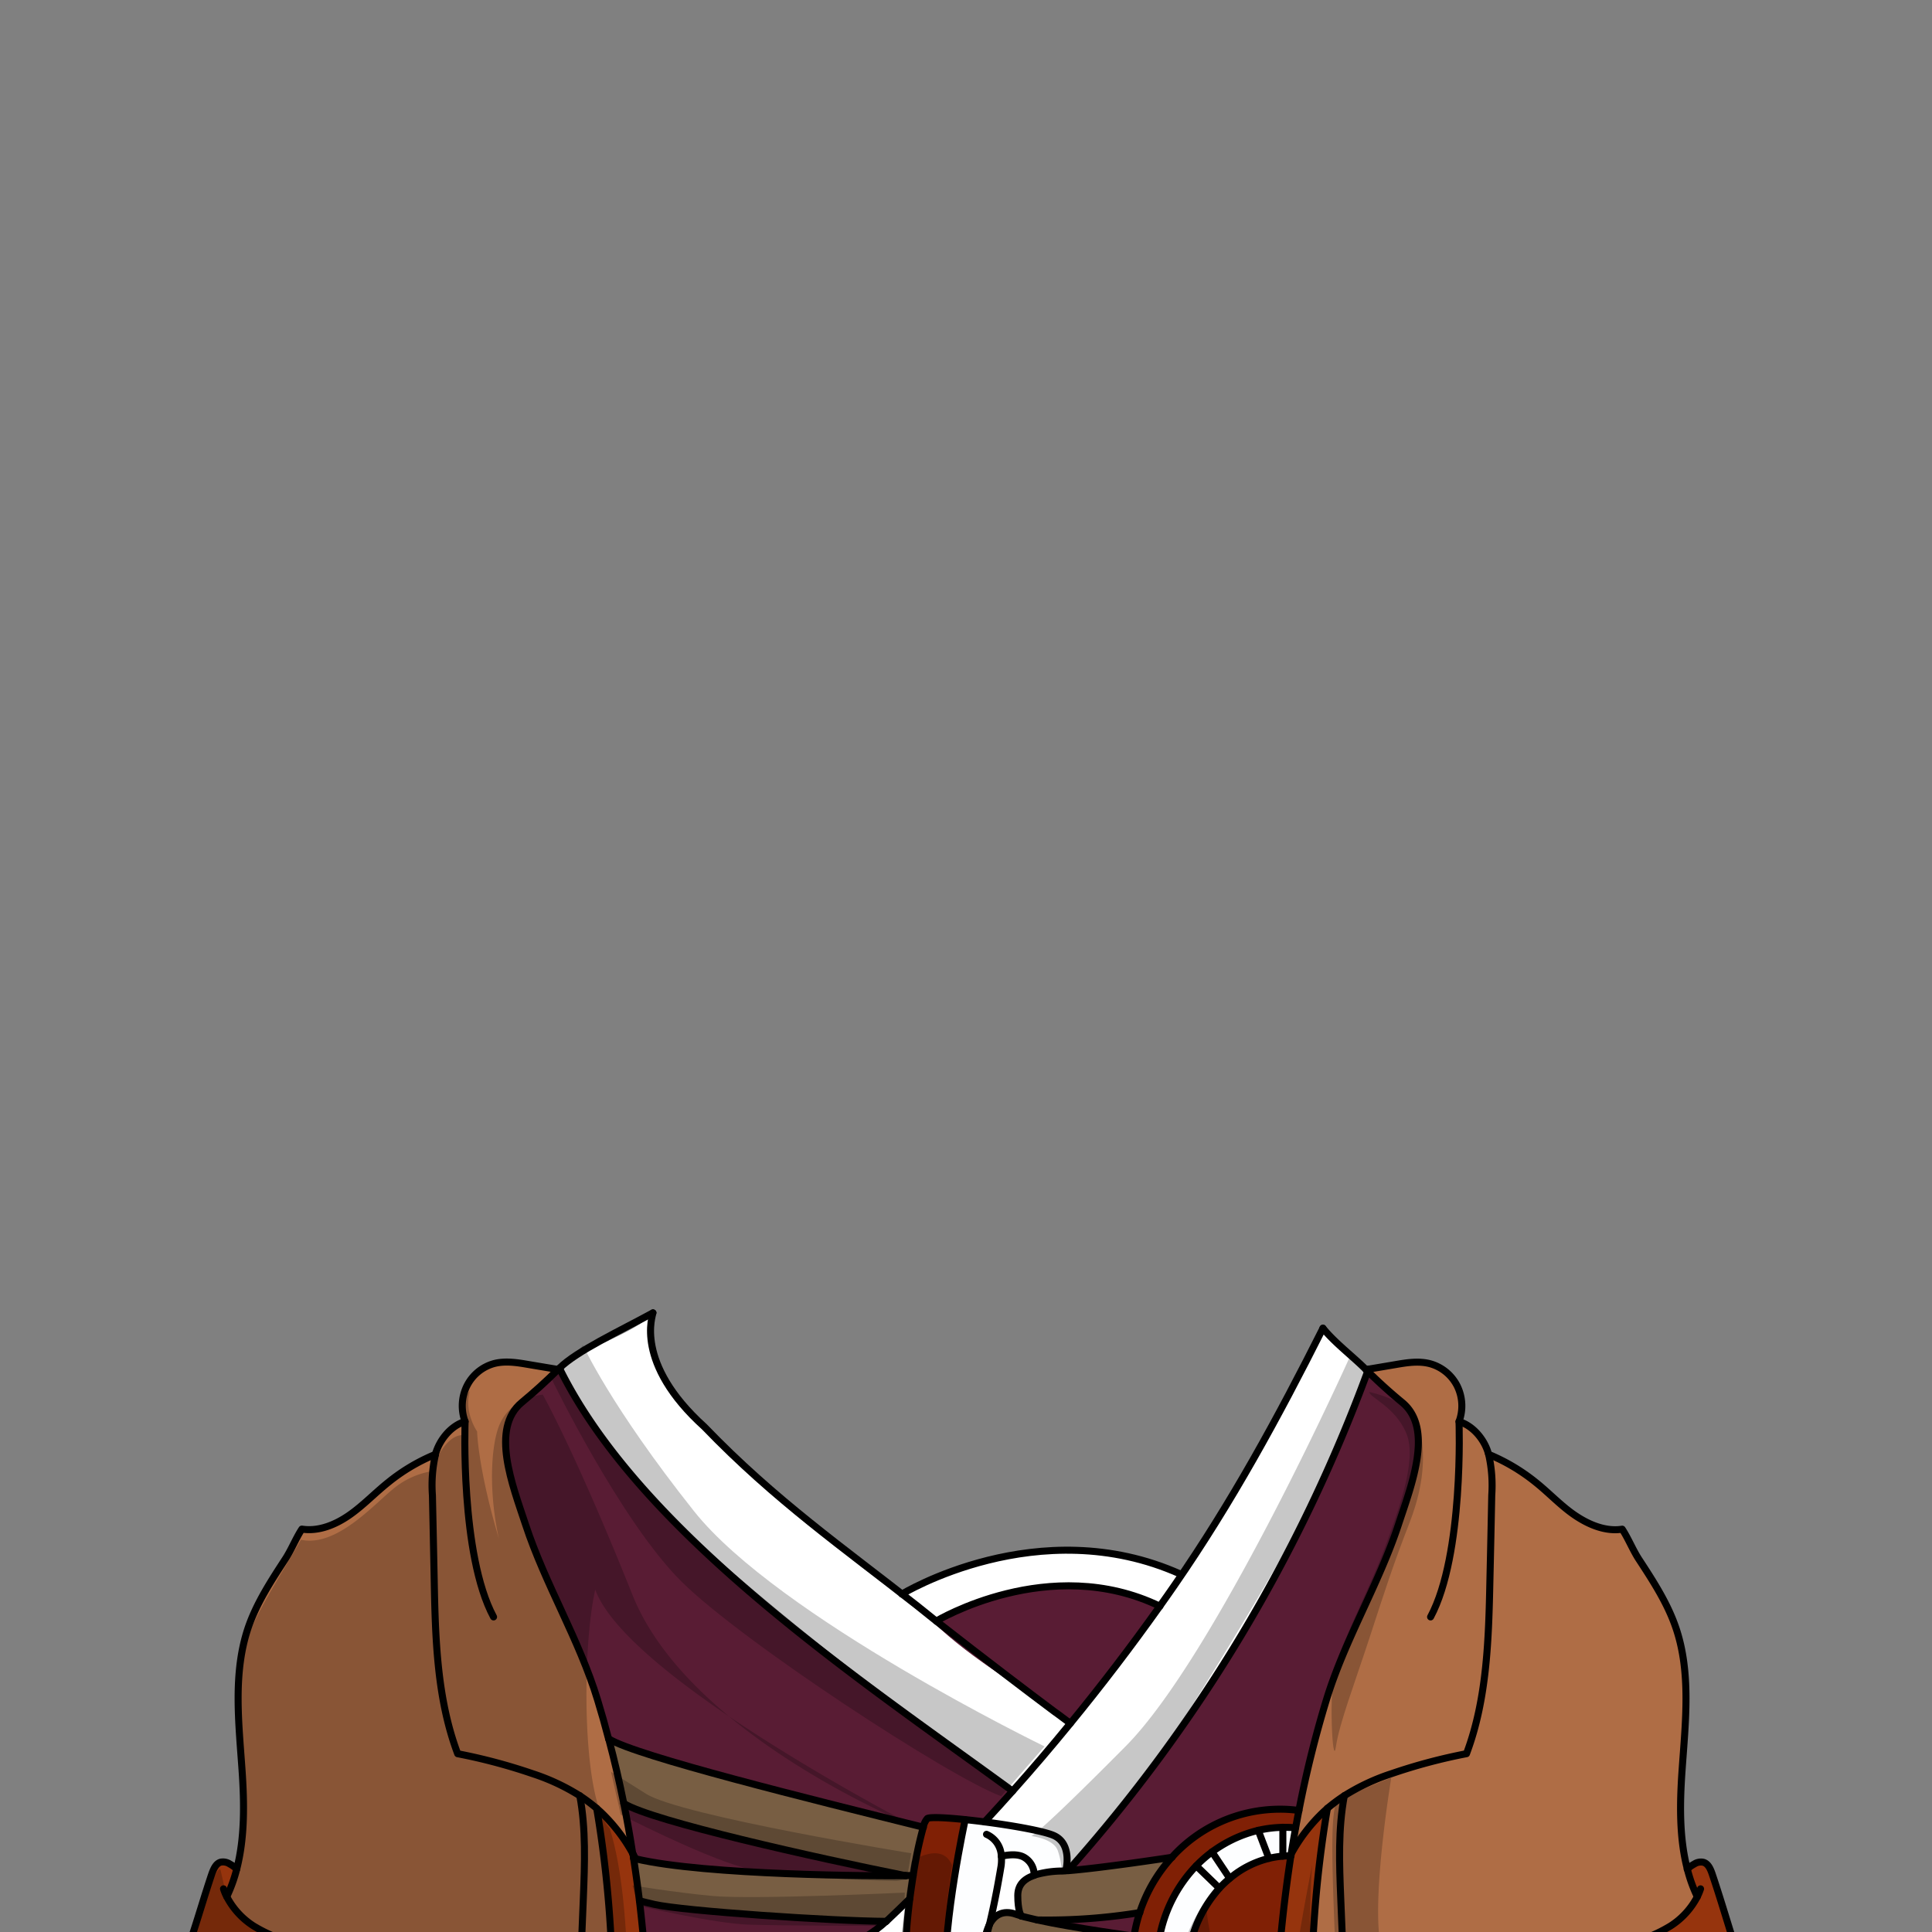 <svg xmlns="http://www.w3.org/2000/svg" viewBox="0 0 432 432">
  <rect x="0" y="0" width="432" height="432" fill="#808080" stroke="none"/>
  <defs>
    <style>.GUNDAN_GOAT_OUTFIT_GUNDAN_GOAT_OUTFIT_9_cls-1{isolation:isolate;}.GUNDAN_GOAT_OUTFIT_GUNDAN_GOAT_OUTFIT_9_cls-2{fill:#fdfeff;}.GUNDAN_GOAT_OUTFIT_GUNDAN_GOAT_OUTFIT_9_cls-3{fill:#802005;}.GUNDAN_GOAT_OUTFIT_GUNDAN_GOAT_OUTFIT_9_cls-4{fill:#785e43;}.GUNDAN_GOAT_OUTFIT_GUNDAN_GOAT_OUTFIT_9_cls-5{fill:#96340d;}.GUNDAN_GOAT_OUTFIT_GUNDAN_GOAT_OUTFIT_9_cls-6{fill:#fff;}.GUNDAN_GOAT_OUTFIT_GUNDAN_GOAT_OUTFIT_9_cls-7{fill:#591c34;}.GUNDAN_GOAT_OUTFIT_GUNDAN_GOAT_OUTFIT_9_cls-8{fill:#af6d45;}.GUNDAN_GOAT_OUTFIT_GUNDAN_GOAT_OUTFIT_9_cls-9{fill:none;stroke:#000;stroke-linecap:round;stroke-linejoin:round;stroke-width:1.57px;}.GUNDAN_GOAT_OUTFIT_GUNDAN_GOAT_OUTFIT_9_cls-10{opacity:0.22;mix-blend-mode:multiply;}</style>
  </defs>
  <g class="GUNDAN_GOAT_OUTFIT_GUNDAN_GOAT_OUTFIT_9_cls-1">
    <g id="outfit">
      <path class="GUNDAN_GOAT_OUTFIT_GUNDAN_GOAT_OUTFIT_9_cls-2" d="M223.9,415.06a9.14,9.14,0,0,1-.11,2.51c-.48,2.88-1.41,8.09-2.57,12.83a.1.1,0,0,1,0,0,10.22,10.22,0,0,0-1,3.67v0a35.31,35.31,0,0,1-1.36,3.83l.62.29c2.06,1,5.22,1.84,7-.73,2.1.67,4.54,1.38,7.13,2.06,0,0-1.41,4.84-4.94,5.56-2,.4-8.75-.36-14.86-1.62-.83-.18-1.64-.35-2.43-.54-.51-13.47,4.43-36.11,4.43-36.11,1.39.15,2.85.31,4.34.51,6.48.84,13.39,2.07,15.55,3.08,4.19,2,2.6,7.83,2.6,7.83-.41,0-.79.07-1.14.08a22.05,22.05,0,0,0-5.94.93,4.48,4.48,0,0,0-2.27-4C227.57,414.49,225.48,414.71,223.9,415.06Z" />
      <path class="GUNDAN_GOAT_OUTFIT_GUNDAN_GOAT_OUTFIT_9_cls-3" d="M206.44,408.57a4.08,4.08,0,0,1,.93-2c.68-.35,4.14-.19,8.45.26,0,0-4.94,22.64-4.43,36.11-4-.93-7.32-2.06-8.19-3.17-1.06-1.35-.67-8.15.23-15.25.23-1.74.49-3.5.75-5.19A92.4,92.4,0,0,1,206.44,408.57Z" />
      <path class="GUNDAN_GOAT_OUTFIT_GUNDAN_GOAT_OUTFIT_9_cls-2" d="M287.44,408.57h-.59a26.37,26.37,0,0,0-5.51.68,28.67,28.67,0,0,0-13.85,7.94,31.35,31.35,0,0,0-8.7,21.9A29.18,29.18,0,0,0,259,443a30.19,30.19,0,0,0,1.07,5.27c3.42,11.64,13.2,20.27,25,21.27l0-1.88c-9.52-1.61-17.15-9.87-19.15-20.55a27.64,27.64,0,0,1-.5-4.11c0-.51,0-1,0-1.53a28.36,28.36,0,0,1,7.25-19.26A20.82,20.82,0,0,1,275,420a21.43,21.43,0,0,1,8.76-4.47,19.12,19.12,0,0,1,3.12-.49c.53-.05,1.08-.07,1.63-.07a4,4,0,0,1,.24-.46c.3-1.93.63-3.88,1-5.83A21.18,21.18,0,0,0,287.44,408.57Z" />
      <path class="GUNDAN_GOAT_OUTFIT_GUNDAN_GOAT_OUTFIT_9_cls-3" d="M288.48,415c-.55,0-1.1,0-1.63.07a19.12,19.12,0,0,0-3.12.49A21.43,21.43,0,0,0,275,420a20.82,20.82,0,0,0-2.32,2.19,28.36,28.36,0,0,0-7.25,19.26c0,.51,0,1,0,1.53a27.64,27.64,0,0,0,.5,4.11c2,10.68,9.63,18.94,19.15,20.55A309,309,0,0,1,288.65,415Z" />
      <path class="GUNDAN_GOAT_OUTFIT_GUNDAN_GOAT_OUTFIT_9_cls-3" d="M286.23,404.54a32.56,32.56,0,0,0-24.14,10.74,33.85,33.85,0,0,0-7.21,12.38,33,33,0,0,0-1.27,5.28,34.31,34.31,0,0,0-.44,5.5,35.39,35.39,0,0,0,.36,5.07c2.34,16,15.56,28.3,31.68,28.8,0-.92-.06-1.86-.09-2.79-11.81-1-21.59-9.63-25-21.27A30.19,30.19,0,0,1,259,443a29.18,29.18,0,0,1-.25-3.88,31.35,31.35,0,0,1,8.7-21.9,28.67,28.67,0,0,1,13.85-7.94,26.37,26.37,0,0,1,5.51-.68h.59a21.18,21.18,0,0,1,2.27.11c.24-1.29.47-2.57.73-3.85A29.18,29.18,0,0,0,286.23,404.54Z" />
      <path class="GUNDAN_GOAT_OUTFIT_GUNDAN_GOAT_OUTFIT_9_cls-4" d="M139.48,403.26h0c6.31,3.92,43.07,12.13,63,16.13-6.49.11-44.72-.06-60.4-3.77l-.45-.11c.49,3.19.93,6.35,1.31,9.5.86.23,2,.5,3.29.8,6.57,1.51,40.15,3.75,51.9,3.8h0c1.76-1.67,3.51-3.35,5.25-5.06.23-1.74.49-3.5.75-5.19a92.4,92.4,0,0,1,2.26-10.8c-25.19-6.26-64.14-15.89-70.33-19.75C137.4,393.64,138.51,398.46,139.48,403.26Z" />
      <path class="GUNDAN_GOAT_OUTFIT_GUNDAN_GOAT_OUTFIT_9_cls-4" d="M238.81,418.26l-.5,0c-.41,0-.79.07-1.14.08a22.05,22.05,0,0,0-5.94.93v0c-2.53.87-3.67,2.35-3.67,4.54,0,3.28.68,4.41.76,4.55-.42-.13-.8-.24-1.13-.36-3.11-1.14-4.95.37-6,2.35a.1.1,0,0,1,0,0c-.32,1.28-.65,2.53-1,3.67v0a6.93,6.93,0,0,0,0,1,16.84,16.84,0,0,0,1.73.79c1.2.48,2.77,1,4.58,1.61,2.1.67,4.54,1.38,7.13,2.06a129.59,129.59,0,0,0,19.91,3.93,35.39,35.39,0,0,1-.36-5.07,34.31,34.31,0,0,1,.44-5.5s-13.48-1.84-21.68-3.63a128.77,128.77,0,0,0,22.94-1.65h0a33.85,33.85,0,0,1,7.21-12.38S246.45,417.66,238.81,418.26Z" />
      <path class="GUNDAN_GOAT_OUTFIT_GUNDAN_GOAT_OUTFIT_9_cls-5" d="M143,425c-.38-3.15-.82-6.31-1.31-9.5l-.15-1s0,0,0,0a38.09,38.09,0,0,0-7.25-9.4l-.84-.75a256.21,256.21,0,0,1-1.27,92.07h11.23c.57-5.21,1-10.89,1.36-17v0c.38-7.12.55-14.77.4-22.82A310.84,310.84,0,0,0,143,425Z" />
      <path class="GUNDAN_GOAT_OUTFIT_GUNDAN_GOAT_OUTFIT_9_cls-5" d="M296.81,404.33l-.84.76a37.77,37.77,0,0,0-7.25,9.42c0,.15-.05.31-.07.46a309,309,0,0,0-3.56,52.67l0,1.88c0,.93.05,1.87.09,2.79.26,8.78.87,16.9,1.65,24.1h11.21A256.73,256.73,0,0,1,296.81,404.33Z" />
      <path class="GUNDAN_GOAT_OUTFIT_GUNDAN_GOAT_OUTFIT_9_cls-5" d="M382.84,419c-.38-1.09-.89-2.32-2-2.61a2.77,2.77,0,0,0-2,.41,7.15,7.15,0,0,0-1.58,1.14,32.2,32.2,0,0,0,2.23,6.19,17.08,17.08,0,0,1-6,6.55,32.55,32.55,0,0,1-10,4,14.47,14.47,0,0,0-1.19,3.15A153.68,153.68,0,0,1,344,448.34,60.69,60.69,0,0,1,324.32,454a70.7,70.7,0,0,0-.49-10.18,14.57,14.57,0,0,0-1.07-4.44,5.45,5.45,0,0,0-3.21-3,5.33,5.33,0,0,0-5.35,1.95,13.63,13.63,0,0,0-2.48,5.55c-.27,1.05-.5,2.12-.7,3.19a52.48,52.48,0,0,0-.74,5.88,32.59,32.59,0,0,1-9.51-4.18q.25,6.15.5,12.3a34.38,34.38,0,0,0,17.87,4.56l1.15,0a53.09,53.09,0,0,0,15.09-2.66c10.2-3.3,19.36-9.23,28.26-15.36l0,.06a7.41,7.41,0,0,0,4.52,3.68,21.25,21.25,0,0,0,9.75-5.52l.15-.14h0a64.43,64.43,0,0,0,7.25-8.53l2.3-3C386,429,384.53,424,382.84,419Zm-12.66,26.27a4.73,4.73,0,1,1,4.62-4.72A4.67,4.67,0,0,1,370.18,445.25Z" />
      <path class="GUNDAN_GOAT_OUTFIT_GUNDAN_GOAT_OUTFIT_9_cls-5" d="M120,452.91a48.8,48.8,0,0,0-1.44-9.08,13.5,13.5,0,0,0-2.48-5.55,5.31,5.31,0,0,0-5.34-1.95,5.37,5.37,0,0,0-3.21,3,14,14,0,0,0-1.08,4.44,70.68,70.68,0,0,0-.47,10.18,60.73,60.73,0,0,1-19.66-5.65A152.9,152.9,0,0,1,67.9,437.81h0a14.2,14.2,0,0,0-1.19-3.14,32.33,32.33,0,0,1-10-4,17.17,17.17,0,0,1-5.8-6.09c-.09-.15-.16-.31-.24-.46a32.14,32.14,0,0,0,2.23-6.21,8.56,8.56,0,0,0-1.56-1.12,2.84,2.84,0,0,0-2-.41c-1.08.29-1.6,1.52-2,2.61-1.69,5-3.13,10.06-4.82,15.07l.37.48c.63.85,1.28,1.7,1.93,2.55a66.12,66.12,0,0,0,7.26,8.55l.13.13A21.31,21.31,0,0,0,62,451.28a7.39,7.39,0,0,0,4.51-3.68.21.21,0,0,1,0-.06l.35.24c8.8,6,17.84,11.86,27.92,15.12,1,.33,2,.63,3.07.9a51.49,51.49,0,0,0,12,1.76A34.68,34.68,0,0,0,129,461q.25-6.15.5-12.3A32.88,32.88,0,0,1,120,452.91Zm-60.23-7.66a4.73,4.73,0,1,1,4.61-4.72A4.67,4.67,0,0,1,59.72,445.25Z" />
      <path class="GUNDAN_GOAT_OUTFIT_GUNDAN_GOAT_OUTFIT_9_cls-6" d="M229,415.28c-1.39-.79-3.48-.57-5.06-.22a9.14,9.14,0,0,1-.11,2.51c-.48,2.88-1.41,8.09-2.57,12.83,1-2,2.86-3.49,6-2.35.33.12.71.23,1.13.36-.08-.14-.76-1.27-.76-4.55,0-2.19,1.14-3.67,3.67-4.54v0A4.48,4.48,0,0,0,229,415.28Z" />
      <path class="GUNDAN_GOAT_OUTFIT_GUNDAN_GOAT_OUTFIT_9_cls-6" d="M203.2,439.81c-1.06-1.35-.67-8.15.23-15.25-1.74,1.71-3.49,3.39-5.25,5.06h0c-10,9.46-42.26,18.48-53,27,.15,8.05,0,15.7-.4,22.82,16.73-10.5,54.41-22.54,69.08-35.91q-1.24-.25-2.43-.54C207.4,442.05,204.07,440.92,203.2,439.81Z" />
      <path class="GUNDAN_GOAT_OUTFIT_GUNDAN_GOAT_OUTFIT_9_cls-6" d="M305.85,306.65A346.79,346.79,0,0,1,255.54,398l-.8,1.05-.82,1.05q-7.24,9.33-15.11,18.13l-.5,0a7.81,7.81,0,0,0,.17-.84c.26-1.69.44-5.5-2.77-7a19.6,19.6,0,0,0-3.58-1.06c-3-.68-7.13-1.37-11.19-1.91l-.78-.1q2.51-2.7,5-5.44l.9-1,.4-.45c-18.54-13.56-40.31-29.71-61.46-47.82-16.34-14-30.75-29.13-39.06-45.15-.21-.39-.41-.79-.61-1.19a2.76,2.76,0,0,1-.18-.39c3.85-3.85,17.6-8,20.92-12.38,0,.4-4.35,11.19,11.45,25.51C173.22,335.43,188.76,346.25,205,359c1.21,1.22,2.44,2.43,3.67,3.63,7.9,7.68,18,13.52,27.06,20l1,.72c.8.57,1.58,1.15,2.35,1.75l.31.23q10.44-12.74,20-26.19c1.13-1.59,2.23-3.17,3.34-4.76C275.35,336.05,285.75,317,295.81,297c2.68,3.3,6.6,6.26,9.63,9.25C305.57,306.39,305.72,306.51,305.85,306.65Z" />
      <path class="GUNDAN_GOAT_OUTFIT_GUNDAN_GOAT_OUTFIT_9_cls-6" d="M264.83,352.22c-5.23-3.23-17.77-5.68-27.82-5.59-12.37.09-30.27,6.36-35.53,10,11.22,10.92,26,18.84,38.37,28.38Q252.9,369,264.83,352.22Z" />
      <path class="GUNDAN_GOAT_OUTFIT_GUNDAN_GOAT_OUTFIT_9_cls-7" d="M259.32,359.16c-4.19-2.59-14.22-4.55-22.26-4.47-9.89.07-24.21,5.09-28.42,8,9,8.74,20.79,15.07,30.69,22.71Q249.77,372.61,259.32,359.16Z" />
      <path class="GUNDAN_GOAT_OUTFIT_GUNDAN_GOAT_OUTFIT_9_cls-7" d="M254.88,427.66h0a128.77,128.77,0,0,1-22.94,1.65c8.2,1.79,21.68,3.63,21.68,3.63A33,33,0,0,1,254.88,427.66Z" />
      <path class="GUNDAN_GOAT_OUTFIT_GUNDAN_GOAT_OUTFIT_9_cls-7" d="M313.53,313.58q-4-3.29-7.68-6.93a347.74,347.74,0,0,1-67,111.61c7.64-.6,23.28-3,23.28-3a32.56,32.56,0,0,1,24.14-10.74,29.18,29.18,0,0,1,4.21.29,244.34,244.34,0,0,1,6.14-24.72c4.14-13.55,11.7-25.8,16.13-39.25C315.62,332,320.61,319.41,313.53,313.58Z" />
      <path class="GUNDAN_GOAT_OUTFIT_GUNDAN_GOAT_OUTFIT_9_cls-7" d="M202.52,419.4c-20-4-56.73-12.21-63-16.13.77,3.76,1.43,7.51,2,11.22,0,0,0,0,0,0,.21.36.4.73.6,1.11C157.8,419.34,196,419.51,202.52,419.4Z" />
      <path class="GUNDAN_GOAT_OUTFIT_GUNDAN_GOAT_OUTFIT_9_cls-7" d="M198.17,429.62c-11.75-.05-45.33-2.29-51.9-3.8-1.31-.3-2.43-.57-3.29-.8a310.84,310.84,0,0,1,2.16,31.59C155.91,448.1,188.18,439.08,198.17,429.62Z" />
      <path class="GUNDAN_GOAT_OUTFIT_GUNDAN_GOAT_OUTFIT_9_cls-7" d="M206.44,408.57a4.08,4.08,0,0,1,.93-2c.68-.35,4.14-.19,8.45.26,1.39.15,2.85.31,4.34.51q3.17-3.42,6.26-6.89c-33.22-24.3-82.55-56.9-101.13-94.16-.16,0-.33-.06-.5-.09q-3.89,3.87-8.09,7.34c-7.07,5.83-2.09,18.46.83,27.28,4.42,13.45,12,25.7,16.12,39.25.89,2.91,1.71,5.8,2.46,8.7h0C142.3,392.68,181.25,402.31,206.44,408.57Z" />
      <path class="GUNDAN_GOAT_OUTFIT_GUNDAN_GOAT_OUTFIT_9_cls-8" d="M377.29,417.92c-1.83-7-1.69-14.77-1.17-22.14.74-10.66,2.05-21.7-1.39-31.8-1.88-5.53-5.1-10.47-8.29-15.35-1.35-2.08-2.35-4.62-3.71-6.7-3.72.58-7.48-1-10.6-3.12s-5.78-5-8.73-7.35a42.68,42.68,0,0,0-10.53-6.26c0-.15-.09-.31-.14-.46-.94-3.07-3.47-6-6.49-6.89a10.08,10.08,0,0,0-.39-7.93,9.66,9.66,0,0,0-6.05-5c-2.56-.69-5.25-.25-7.85.2l-5.92,1a3.82,3.82,0,0,1-.18.51q3.7,3.64,7.68,6.93c7.08,5.83,2.09,18.46-.82,27.28-4.43,13.45-12,25.7-16.13,39.25a244.34,244.34,0,0,0-6.14,24.72c-.26,1.28-.49,2.56-.73,3.85-.36,1.95-.69,3.9-1,5.83a37.77,37.77,0,0,1,7.25-9.42l.84-.76a37.23,37.23,0,0,1,3.79-2.82,37.23,37.23,0,0,0-3.79,2.82,256.73,256.73,0,0,0,1.26,92.08h23.52a20.09,20.09,0,0,1-1.26-3.61,16.17,16.17,0,0,1,.06-4.71c.37-3.29,1.57-7.16.5-10.29a14.81,14.81,0,0,0-4-6.09,7.82,7.82,0,0,0,3.07-3.26,6.5,6.5,0,0,0,.29-2.88,34.67,34.67,0,0,1-19-4.55q-.24-6.15-.5-12.29a32.56,32.56,0,0,0,9.51,4.17,50.55,50.55,0,0,1,1.44-9.07,13.53,13.53,0,0,1,2.48-5.54,5.34,5.34,0,0,1,5.35-2,5.51,5.51,0,0,1,3.21,3,14.64,14.64,0,0,1,1.07,4.45,70.56,70.56,0,0,1,.49,10.18A60.71,60.71,0,0,0,344,448.34a152.33,152.33,0,0,0,18.37-10.53,14.47,14.47,0,0,1,1.19-3.15,32.55,32.55,0,0,0,10-4,17.08,17.08,0,0,0,6-6.55A32.2,32.2,0,0,1,377.29,417.92Z" />
      <path class="GUNDAN_GOAT_OUTFIT_GUNDAN_GOAT_OUTFIT_9_cls-8" d="M141.51,414.49c-.6-3.71-1.26-7.46-2-11.22h0c-1-4.8-2.08-9.62-3.37-14.44h0c-.75-2.9-1.57-5.79-2.46-8.7-4.13-13.55-11.7-25.8-16.12-39.25-2.92-8.82-7.9-21.45-.83-27.28q4.22-3.48,8.09-7.34l-6.51-1.09c-2.6-.45-5.3-.89-7.85-.2a9.65,9.65,0,0,0-6,5,10.08,10.08,0,0,0-.4,7.93c-3,.86-5.54,3.82-6.5,6.89a3.47,3.47,0,0,0-.13.46v0a42.06,42.06,0,0,0-10.52,6.24c-3,2.39-5.62,5.18-8.74,7.35s-6.87,3.7-10.6,3.12c-1.36,2.08-2.35,4.62-3.71,6.7-3.18,4.88-6.41,9.82-8.3,15.35-3.42,10.1-2.11,21.14-1.37,31.8.51,7.37.64,15.09-1.18,22.13a33,33,0,0,1-2.23,6.2,17.1,17.1,0,0,0,6,6.55,32.49,32.49,0,0,0,10,4,14.39,14.39,0,0,1,1.19,3.14h0a150.8,150.8,0,0,0,18.37,10.53A60.77,60.77,0,0,0,105.92,454a72,72,0,0,1,.48-10.18,14.09,14.09,0,0,1,1.08-4.45,5.43,5.43,0,0,1,3.21-3,5.31,5.31,0,0,1,5.34,2,13.53,13.53,0,0,1,2.48,5.54,48.22,48.22,0,0,1,1.43,9.08,32.8,32.8,0,0,0,9.52-4.18q-.24,6.13-.5,12.29a34.6,34.6,0,0,1-19,4.55,6.22,6.22,0,0,0,.26,2.88,8,8,0,0,0,3.08,3.26,14.81,14.81,0,0,0-4,6.09c-1.06,3.13.13,7,.5,10.29a15.83,15.83,0,0,1,.06,4.71,20.05,20.05,0,0,1-1.25,3.61h23.5a256.21,256.21,0,0,0,1.27-92.07,37.2,37.2,0,0,0-3.78-2.83,37.2,37.2,0,0,1,3.78,2.83l.84.75A38.09,38.09,0,0,1,141.51,414.49Z" />
      <path class="GUNDAN_GOAT_OUTFIT_GUNDAN_GOAT_OUTFIT_9_cls-9" d="M141.52,414.52l.15,1c.49,3.19.93,6.35,1.31,9.5a310.84,310.84,0,0,1,2.16,31.59c.15,8.05,0,15.7-.4,22.82" />
      <path class="GUNDAN_GOAT_OUTFIT_GUNDAN_GOAT_OUTFIT_9_cls-9" d="M139.48,403.27c.77,3.76,1.43,7.51,2,11.22" />
      <path class="GUNDAN_GOAT_OUTFIT_GUNDAN_GOAT_OUTFIT_9_cls-9" d="M136.11,388.82c1.29,4.82,2.4,9.64,3.37,14.44" />
      <path class="GUNDAN_GOAT_OUTFIT_GUNDAN_GOAT_OUTFIT_9_cls-9" d="M146,293.56c-7.33,4-17.07,8.54-20.92,12.38l-.32.3q-3.89,3.87-8.09,7.34c-7.07,5.83-2.09,18.46.83,27.28,4.42,13.45,12,25.7,16.12,39.25.89,2.91,1.71,5.8,2.46,8.7" />
      <path class="GUNDAN_GOAT_OUTFIT_GUNDAN_GOAT_OUTFIT_9_cls-9" d="M97.36,325.2a3.47,3.47,0,0,1,.13-.46c1-3.07,3.48-6,6.5-6.89a10.08,10.08,0,0,1,.4-7.93,9.65,9.65,0,0,1,6-5c2.55-.69,5.25-.25,7.85.2l6.51,1.09c.17,0,.34.05.5.09" />
      <path class="GUNDAN_GOAT_OUTFIT_GUNDAN_GOAT_OUTFIT_9_cls-9" d="M142.12,415.63c-.2-.38-.39-.75-.6-1.11,0,0,0,0,0,0a38.09,38.09,0,0,0-7.25-9.4l-.84-.75a37.2,37.2,0,0,0-3.78-2.83,47,47,0,0,0-10.53-4.93,123.9,123.9,0,0,0-16.78-4.47c-4.63-12.27-5-25.72-5.25-38.87q-.19-9.47-.4-18.93a31,31,0,0,1,.68-9.09" />
      <path class="GUNDAN_GOAT_OUTFIT_GUNDAN_GOAT_OUTFIT_9_cls-9" d="M97.36,325.2v0a42.06,42.06,0,0,0-10.52,6.24c-3,2.39-5.62,5.18-8.74,7.35s-6.87,3.7-10.6,3.12c-1.36,2.08-2.35,4.62-3.71,6.7-3.18,4.88-6.41,9.82-8.3,15.35-3.42,10.1-2.11,21.14-1.37,31.8.51,7.37.64,15.09-1.18,22.13a33,33,0,0,1-2.23,6.2" />
      <path class="GUNDAN_GOAT_OUTFIT_GUNDAN_GOAT_OUTFIT_9_cls-9" d="M67.9,437.8a14.39,14.39,0,0,0-1.19-3.14,32.49,32.49,0,0,1-10-4,17.1,17.1,0,0,1-6-6.55,9.74,9.74,0,0,1-.73-1.76" />
      <path class="GUNDAN_GOAT_OUTFIT_GUNDAN_GOAT_OUTFIT_9_cls-9" d="M52.94,417.91a7.87,7.87,0,0,0-1.57-1.12,2.71,2.71,0,0,0-2-.41c-1.08.28-1.6,1.52-2,2.6-1.69,5-3.13,10.06-4.82,15.07l2.29,3a67,67,0,0,0,7.27,8.56,1.42,1.42,0,0,1,.13.12A21.17,21.17,0,0,0,62,451.28a7.38,7.38,0,0,0,4.51-3.67l0-.07a13,13,0,0,0,1.32-9.73" />
      <path class="GUNDAN_GOAT_OUTFIT_GUNDAN_GOAT_OUTFIT_9_cls-9" d="M129.64,401.51c1.4,7.44,1.1,15.24.8,22.88q-.49,12.15-1,24.32" />
      <path class="GUNDAN_GOAT_OUTFIT_GUNDAN_GOAT_OUTFIT_9_cls-9" d="M133.42,404.34a256.21,256.21,0,0,1-1.27,92.07" />
      <path class="GUNDAN_GOAT_OUTFIT_GUNDAN_GOAT_OUTFIT_9_cls-9" d="M104,317.85s-1.13,29.76,6.36,43.7" />
      <path class="GUNDAN_GOAT_OUTFIT_GUNDAN_GOAT_OUTFIT_9_cls-9" d="M290.44,404.83a244.34,244.34,0,0,1,6.14-24.72c4.14-13.55,11.7-25.8,16.13-39.25,2.91-8.82,7.9-21.45.82-27.28q-4-3.29-7.68-6.93c-.13-.13-.28-.26-.41-.41-3-3-6.95-5.95-9.63-9.25" />
      <path class="GUNDAN_GOAT_OUTFIT_GUNDAN_GOAT_OUTFIT_9_cls-9" d="M305.44,306.24l.59-.1,5.92-1c2.6-.45,5.29-.89,7.85-.2a9.66,9.66,0,0,1,6.05,5,10.08,10.08,0,0,1,.39,7.93c3,.86,5.55,3.82,6.49,6.89,0,.15.1.31.14.46a31.5,31.5,0,0,1,.69,9.11q-.19,9.45-.41,18.93c-.28,13.15-.62,26.6-5.24,38.87a123.51,123.51,0,0,0-16.78,4.47,47.24,47.24,0,0,0-10.53,4.93,37.23,37.23,0,0,0-3.79,2.82l-.84.76a37.77,37.77,0,0,0-7.25,9.42,4,4,0,0,0-.24.46" />
      <path class="GUNDAN_GOAT_OUTFIT_GUNDAN_GOAT_OUTFIT_9_cls-9" d="M379.52,424.11a32.2,32.2,0,0,1-2.23-6.19c-1.83-7-1.69-14.77-1.17-22.14.74-10.66,2.05-21.7-1.39-31.8-1.88-5.53-5.1-10.47-8.29-15.35-1.35-2.08-2.35-4.62-3.71-6.7-3.72.58-7.48-1-10.6-3.12s-5.78-5-8.73-7.35a42.68,42.68,0,0,0-10.53-6.26" />
      <path class="GUNDAN_GOAT_OUTFIT_GUNDAN_GOAT_OUTFIT_9_cls-9" d="M380.25,422.35a13.82,13.82,0,0,1-.73,1.76,17.08,17.08,0,0,1-6,6.55,32.55,32.55,0,0,1-10,4,14.47,14.47,0,0,0-1.19,3.15,13.09,13.09,0,0,0,1.31,9.73s0,0,0,.07a7.39,7.39,0,0,0,4.52,3.67,21.16,21.16,0,0,0,9.75-5.52l.15-.14h0a64.43,64.43,0,0,0,7.25-8.53l2.3-3C386,429,384.53,424,382.84,419c-.38-1.08-.89-2.32-2-2.6a2.68,2.68,0,0,0-2,.41,7.1,7.1,0,0,0-1.58,1.13" />
      <path class="GUNDAN_GOAT_OUTFIT_GUNDAN_GOAT_OUTFIT_9_cls-9" d="M300.6,401.51c-1.41,7.44-1.12,15.25-.81,22.88q.48,12.15,1,24.32" />
      <path class="GUNDAN_GOAT_OUTFIT_GUNDAN_GOAT_OUTFIT_9_cls-9" d="M298.07,496.41a256.73,256.73,0,0,1-1.26-92.08" />
      <path class="GUNDAN_GOAT_OUTFIT_GUNDAN_GOAT_OUTFIT_9_cls-9" d="M326.24,317.85s1.12,29.76-6.36,43.7" />
      <path class="GUNDAN_GOAT_OUTFIT_GUNDAN_GOAT_OUTFIT_9_cls-9" d="M239.33,385.35l-.31-.23-2.35-1.75-1-.72c-5.62-4.2-15.2-11.46-26.34-20.18L205,359c-16.21-12.77-31.75-23.59-47.49-39.95C141.68,304.75,146,294,146,293.56h0" />
      <path class="GUNDAN_GOAT_OUTFIT_GUNDAN_GOAT_OUTFIT_9_cls-9" d="M226.42,400.49c-33.22-24.3-82.55-56.9-101.13-94.16a2.32,2.32,0,0,1-.18-.39" />
      <path class="GUNDAN_GOAT_OUTFIT_GUNDAN_GOAT_OUTFIT_9_cls-9" d="M198.18,429.62c1.76-1.67,3.51-3.35,5.25-5.06" />
      <path class="GUNDAN_GOAT_OUTFIT_GUNDAN_GOAT_OUTFIT_9_cls-9" d="M145.14,456.61c10.77-8.51,43-17.53,53-27" />
      <path class="GUNDAN_GOAT_OUTFIT_GUNDAN_GOAT_OUTFIT_9_cls-9" d="M220.16,407.38q3.17-3.42,6.26-6.89,6.62-7.42,12.91-15.13,10.44-12.75,20-26.2c1.13-1.58,2.23-3.16,3.34-4.76,12.69-18.35,23.09-37.4,33.15-57.41" />
      <path class="GUNDAN_GOAT_OUTFIT_GUNDAN_GOAT_OUTFIT_9_cls-9" d="M238.81,418.26a347.74,347.74,0,0,0,67-111.61,3.82,3.82,0,0,0,.18-.51" />
      <path class="GUNDAN_GOAT_OUTFIT_GUNDAN_GOAT_OUTFIT_9_cls-9" d="M285.09,467.64c-9.52-1.61-17.15-9.87-19.15-20.55a27.64,27.64,0,0,1-.5-4.11c0-.51,0-1,0-1.53a28.4,28.4,0,0,1,7.24-19.26A21.83,21.83,0,0,1,275,420a21.43,21.43,0,0,1,8.76-4.47,19.12,19.12,0,0,1,3.12-.49c.53-.05,1.08-.07,1.63-.07h.17" />
      <path class="GUNDAN_GOAT_OUTFIT_GUNDAN_GOAT_OUTFIT_9_cls-9" d="M285.12,469.52c-11.81-1-21.59-9.63-25-21.27A30.19,30.19,0,0,1,259,443a29.18,29.18,0,0,1-.25-3.88,31.35,31.35,0,0,1,8.7-21.9,28.67,28.67,0,0,1,13.85-7.94,26.37,26.37,0,0,1,5.51-.68h.59a21.18,21.18,0,0,1,2.27.11" />
      <path class="GUNDAN_GOAT_OUTFIT_GUNDAN_GOAT_OUTFIT_9_cls-9" d="M290.44,404.83c-.26,1.28-.49,2.56-.73,3.85-.36,1.95-.69,3.9-1,5.83,0,.15-.05.31-.07.46a309,309,0,0,0-3.56,52.67l0,1.88c0,.93.05,1.87.09,2.79-16.12-.5-29.34-12.82-31.68-28.8a35.39,35.39,0,0,1-.36-5.07,34.31,34.31,0,0,1,.44-5.5,33,33,0,0,1,1.27-5.28,33.85,33.85,0,0,1,7.21-12.38,32.56,32.56,0,0,1,24.14-10.74A29.18,29.18,0,0,1,290.44,404.83Z" />
      <path class="GUNDAN_GOAT_OUTFIT_GUNDAN_GOAT_OUTFIT_9_cls-9" d="M228.34,428.42c.25.06.53.15.82.23.82.21,1.75.43,2.77.66,8.2,1.79,21.68,3.63,21.68,3.63" />
      <path class="GUNDAN_GOAT_OUTFIT_GUNDAN_GOAT_OUTFIT_9_cls-9" d="M221.22,430.4c1-2,2.86-3.49,6-2.35.33.12.71.23,1.13.36" />
      <path class="GUNDAN_GOAT_OUTFIT_GUNDAN_GOAT_OUTFIT_9_cls-9" d="M220.21,434.1a10.22,10.22,0,0,1,1-3.67" />
      <path class="GUNDAN_GOAT_OUTFIT_GUNDAN_GOAT_OUTFIT_9_cls-9" d="M231.23,419.3a22.05,22.05,0,0,1,5.94-.93c.35,0,.73,0,1.14-.08l.5,0c7.64-.6,23.28-3,23.28-3" />
      <path class="GUNDAN_GOAT_OUTFIT_GUNDAN_GOAT_OUTFIT_9_cls-9" d="M228.34,428.42h0c-.08-.14-.76-1.27-.76-4.55,0-2.19,1.14-3.67,3.67-4.54" />
      <path class="GUNDAN_GOAT_OUTFIT_GUNDAN_GOAT_OUTFIT_9_cls-9" d="M254.87,427.66a128.77,128.77,0,0,1-22.94,1.65h0" />
      <path class="GUNDAN_GOAT_OUTFIT_GUNDAN_GOAT_OUTFIT_9_cls-9" d="M238.31,418.29s1.59-5.88-2.6-7.83c-2.16-1-9.07-2.24-15.55-3.08-1.49-.2-2.95-.36-4.34-.51-4.31-.45-7.77-.61-8.45-.26a4.08,4.08,0,0,0-.93,2,92.4,92.4,0,0,0-2.26,10.8c-.26,1.69-.52,3.45-.75,5.19-.9,7.1-1.29,13.9-.23,15.25.87,1.11,4.2,2.24,8.19,3.17.79.19,1.6.36,2.43.54,6.11,1.26,12.91,2,14.86,1.62,3.53-.72,4.94-5.56,4.94-5.56" />
      <path class="GUNDAN_GOAT_OUTFIT_GUNDAN_GOAT_OUTFIT_9_cls-9" d="M220.59,410.16a5.56,5.56,0,0,1,3.31,4.9,9.14,9.14,0,0,1-.11,2.51c-.48,2.88-1.41,8.09-2.57,12.83a.1.1,0,0,1,0,0c-.32,1.28-.65,2.53-1,3.67v0a35.31,35.31,0,0,1-1.36,3.83,9.87,9.87,0,0,1-.95,1.77h0a2.52,2.52,0,0,1-1,.93" />
      <path class="GUNDAN_GOAT_OUTFIT_GUNDAN_GOAT_OUTFIT_9_cls-9" d="M223.9,415.06c1.58-.35,3.67-.57,5.06.22a4.48,4.48,0,0,1,2.27,4v0" />
      <path class="GUNDAN_GOAT_OUTFIT_GUNDAN_GOAT_OUTFIT_9_cls-9" d="M215.82,406.87s-4.94,22.64-4.43,36.11" />
      <path class="GUNDAN_GOAT_OUTFIT_GUNDAN_GOAT_OUTFIT_9_cls-9" d="M206.46,408.57h0c-25.19-6.26-64.14-15.89-70.33-19.75h0" />
      <path class="GUNDAN_GOAT_OUTFIT_GUNDAN_GOAT_OUTFIT_9_cls-9" d="M202.52,419.4c-6.49.11-44.72-.06-60.4-3.77l-.45-.11" />
      <path class="GUNDAN_GOAT_OUTFIT_GUNDAN_GOAT_OUTFIT_9_cls-9" d="M204.18,419.37l-1.65,0" />
      <path class="GUNDAN_GOAT_OUTFIT_GUNDAN_GOAT_OUTFIT_9_cls-9" d="M198.18,429.62h0c-11.75-.05-45.33-2.29-51.9-3.8-1.31-.3-2.43-.58-3.29-.8" />
      <path class="GUNDAN_GOAT_OUTFIT_GUNDAN_GOAT_OUTFIT_9_cls-9" d="M202.56,419.42s0,0,0,0h0c-20-4-56.73-12.21-63-16.13h0" />
      <polyline class="GUNDAN_GOAT_OUTFIT_GUNDAN_GOAT_OUTFIT_9_cls-9" points="271 414.08 271.02 414.1 274.95 419.99" />
      <line class="GUNDAN_GOAT_OUTFIT_GUNDAN_GOAT_OUTFIT_9_cls-9" x1="267.49" y1="417.2" x2="272.64" y2="422.19" />
      <line class="GUNDAN_GOAT_OUTFIT_GUNDAN_GOAT_OUTFIT_9_cls-9" x1="281.34" y1="409.26" x2="283.73" y2="415.53" />
      <line class="GUNDAN_GOAT_OUTFIT_GUNDAN_GOAT_OUTFIT_9_cls-9" x1="286.85" y1="408.58" x2="286.85" y2="415.03" />
      <g class="GUNDAN_GOAT_OUTFIT_GUNDAN_GOAT_OUTFIT_9_cls-10">
        <path d="M121.37,311.85s-7.89.47-10.14,8-1.68,23.37,4.29,36.16c-8.58-23.58-8.84-35.94-8.84-35.94s-3-4.26-1.62-9.06C101.74,314.82,104,321,104,321s-2.23-.86-4.84,2.68S97,328.9,97,328.9A18.06,18.06,0,0,0,87.83,333C83.4,336.63,75.1,346,67.3,344.29c-4.37,7.64-10.74,17.42-12.47,23.45s-2,18.76-1.12,25.47,1.26,24.73-2.88,31.55l-1.53-6.68s-.84-1.77-4.81,10.94l-1.75,6.24s7,11,13,14.07C61,452.38,61.67,452,61.67,452a8,8,0,0,0,6-6.38c10.35,8.15,34.6,18.11,39.88,18.33-19.3,0-26.26-1.29-26.26-1.29a61.06,61.06,0,0,1,13.48,7.06c-11.69.77-13.69,1-13.69,1S90.16,482,99.84,486l8.79,1.87s-9.07,7.32-24,8.59H138s6.49-61.92-1.68-87.67c-6.18-6-6.28-39.88-3.22-53.34,7.27,20,72.2,53.34,72.2,53.34s-51.13-20.29-63.88-52.17S121.37,311.85,121.37,311.85Z" />
        <path d="M130.38,300.8l-6.95,7.72s15.35,31.63,28.95,45.12,60,43.79,71.48,48l9.7-11.14S174,361.6,155.19,337.91,130.38,300.8,130.38,300.8Z" />
        <path d="M203.82,416.21s6.76-4.61,9.07.88C211.35,427,210.64,437,210.64,437a16.62,16.62,0,0,0,9.6,4.51c5.8.53,6.8-2.27,6.8-2.27l5.22,1.33s-.42,5.24-8.09,5.45-21.9-2.83-22.72-6.78S203.82,416.21,203.82,416.21Z" />
        <path d="M203.75,414.4s-51.43-8.36-59.27-13.29l-7.85-4.93,2.17,9.57s17.65,9.08,27.2,11.78,34.48,3.06,34.48,3.06l2.27-.35Z" />
        <path d="M202.31,423.19s-34.08,1.61-43.05.75-17.84-2.36-17.84-2.36l1.26,4.53s16.88,4,24.78,4.25,29.91.28,29.91.28l4.87-4.62Z" />
        <path d="M269.65,425s.35,19.76,13.89,28.12c-.7,10.4-.12,15-.12,15s-16.13-3.41-18.66-19.08C263.23,441,263.32,433.84,269.65,425Z" />
        <path d="M311.09,397.52s-4.06,24.33-2.64,35.72a129.24,129.24,0,0,0,4.62,21.25s6.89,7.15,6,11.52c-8.33.66-17.51-1.21-19.6-4.78-.68-28.86-2.73-53.24-.65-58.27A112.6,112.6,0,0,1,311.09,397.52Z" />
        <path d="M293.41,417s-6.46,31.73-7.09,50.59,1.7,29.21,1.7,29.21h12.59s-7.33-23.06-7.65-48.43S293.41,417,293.41,417Z" />
        <path d="M302.14,302.7S272,370,251.72,390.45s-21.14,20.1-21.14,20.1,5.18.54,6,3.43a15.78,15.78,0,0,1,.82,4.52s12.7-12.58,20.37-23.61,30-47.68,34.85-57.93,12.79-30.47,12.79-30.47Z" />
        <path d="M306.18,311.25s9.63,2,11,7.07,1.86,12.22-2,22.15-5.57,15.4-8.91,25.62-6.82,19.33-7.56,24.48-1.65-12.37-.14-17.94c2-6.68,8.36-19,11.11-26.65s7.31-19.33,4.81-25.41S306.15,312.46,306.18,311.25Z" />
      </g>
      <path class="GUNDAN_GOAT_OUTFIT_GUNDAN_GOAT_OUTFIT_9_cls-9" d="M209.36,362.47s25.33-15.26,50-3.31" />
      <path class="GUNDAN_GOAT_OUTFIT_GUNDAN_GOAT_OUTFIT_9_cls-9" d="M201.67,356.44s30.59-18.69,62.27-4.48" />
    </g>
  </g>
</svg>